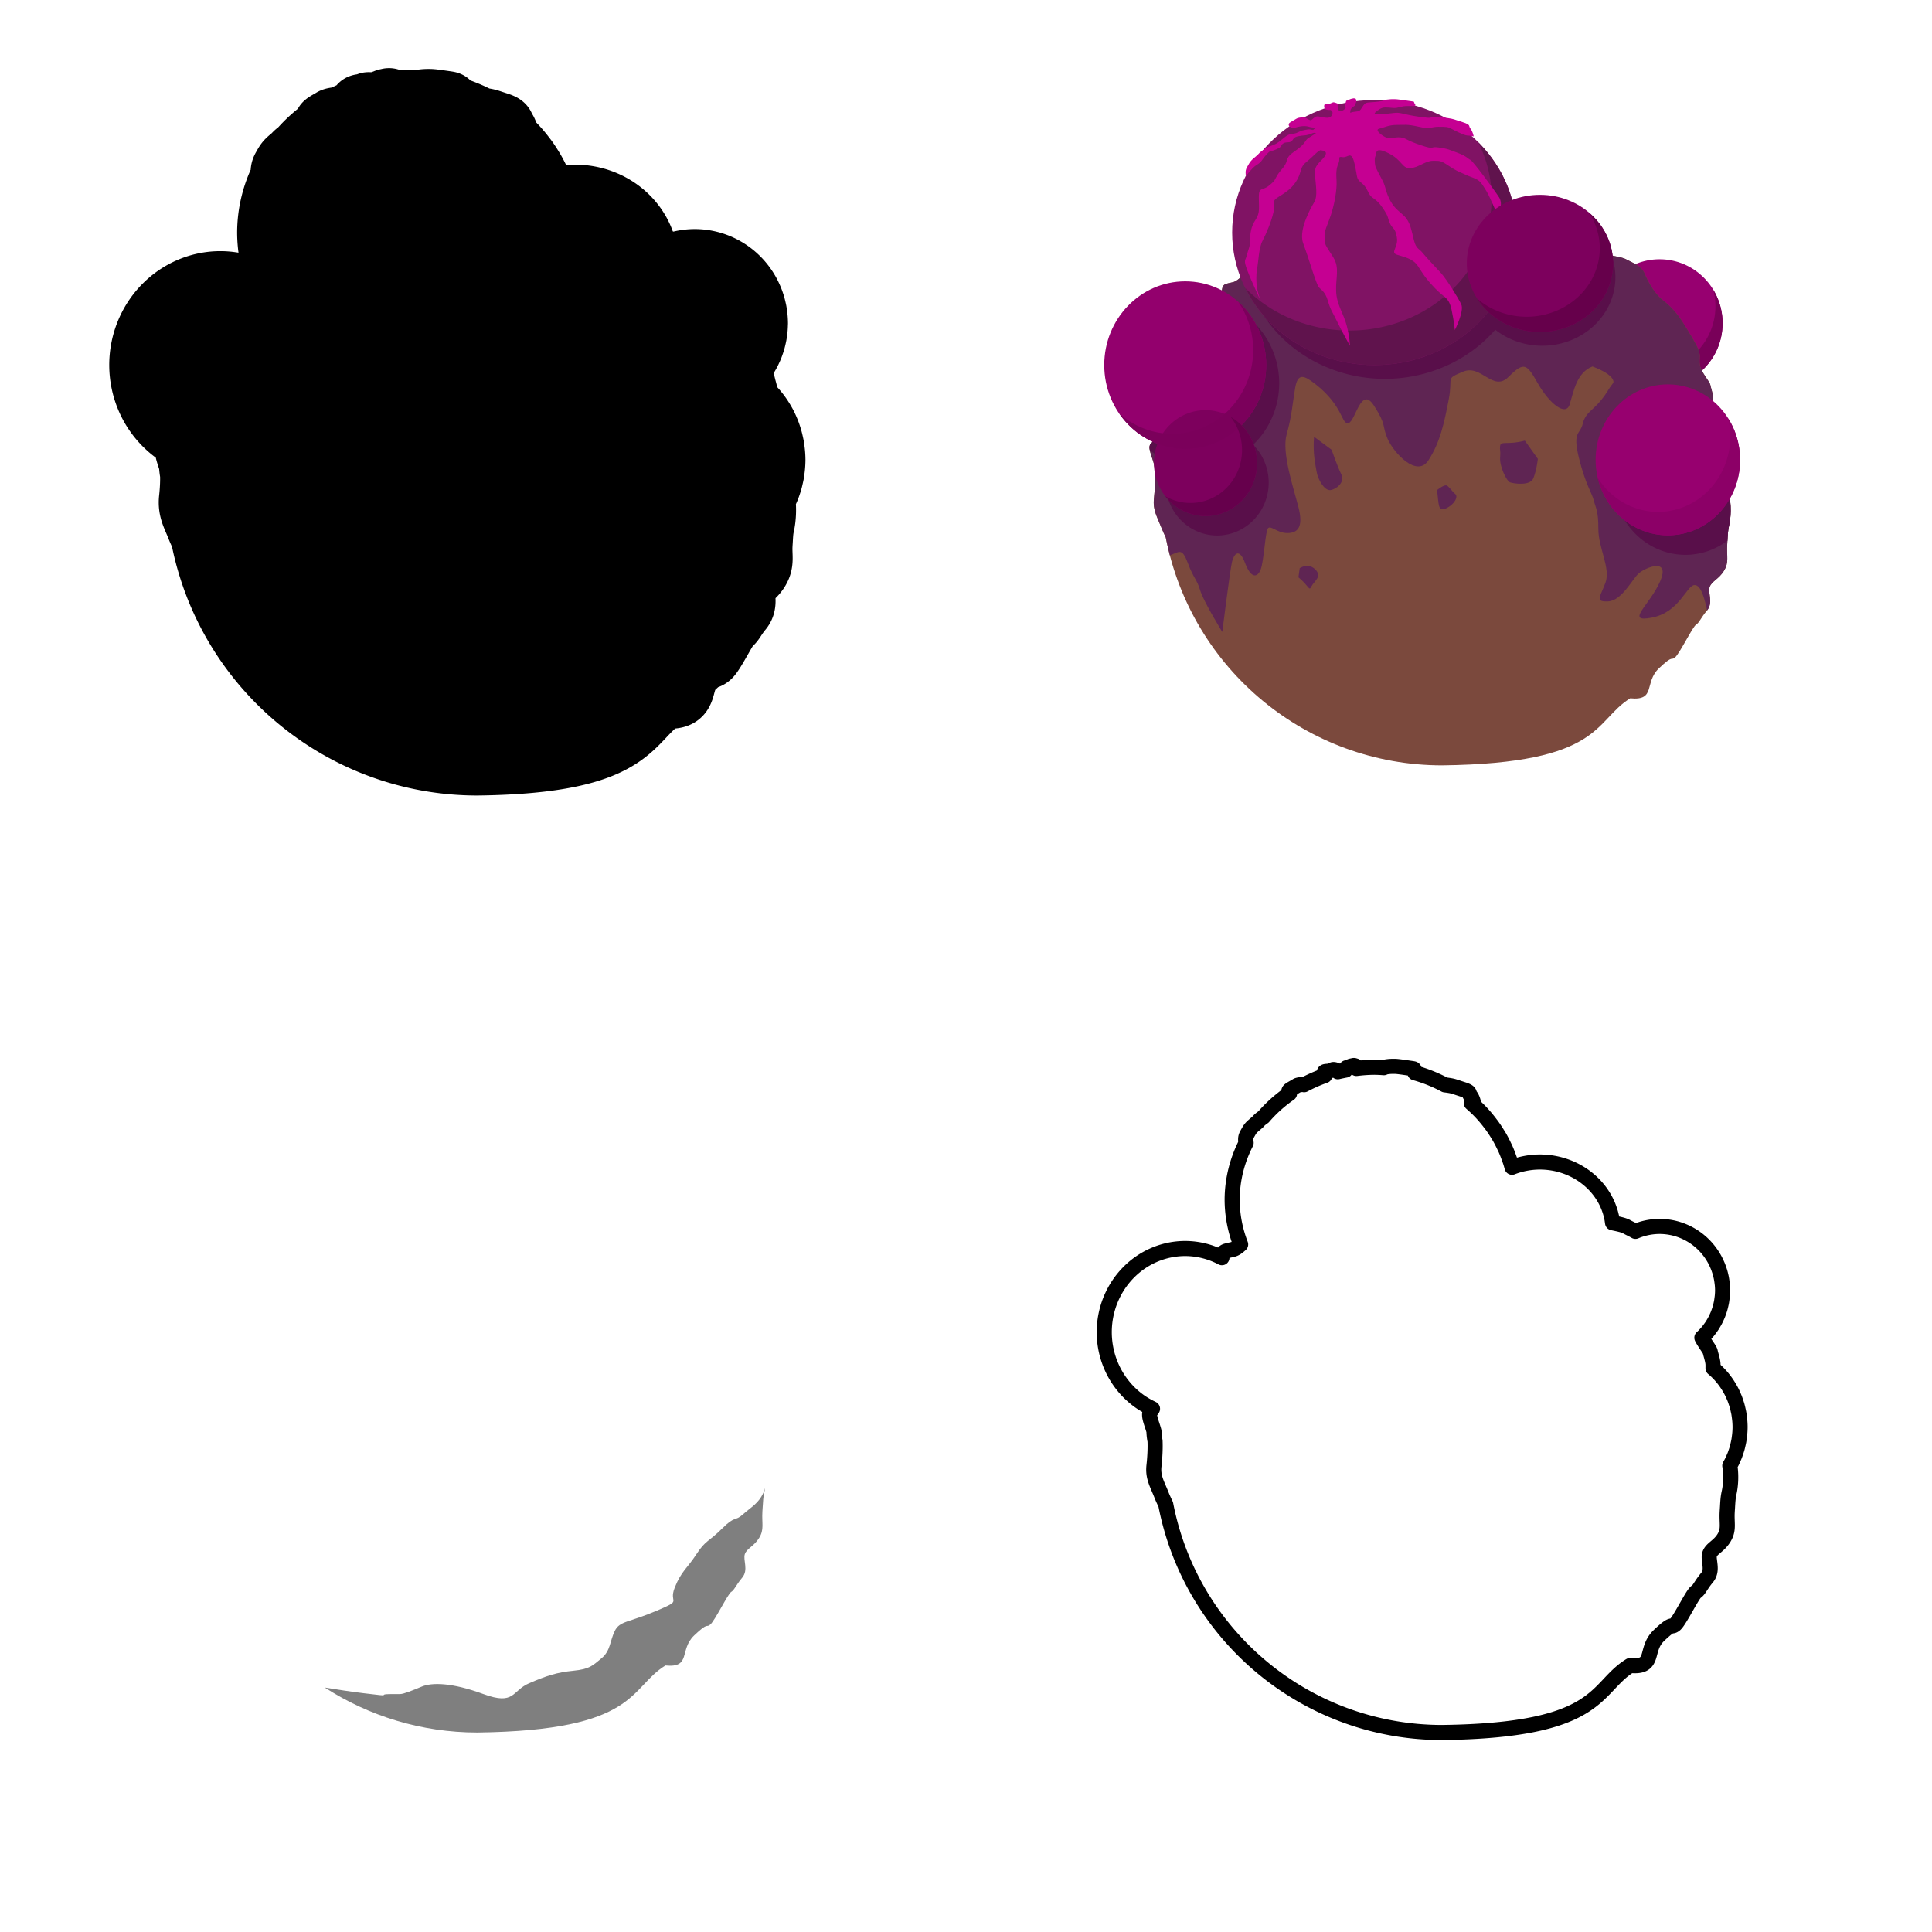 <?xml version="1.0" encoding="UTF-8" standalone="no"?>
<!-- Created with Inkscape (http://www.inkscape.org/) -->

<svg
   xmlns:dc="http://purl.org/dc/elements/1.1/"
   xmlns:cc="http://creativecommons.org/ns#"
   xmlns:rdf="http://www.w3.org/1999/02/22-rdf-syntax-ns#"
   xmlns:svg="http://www.w3.org/2000/svg"
   xmlns="http://www.w3.org/2000/svg"
   xmlns:sodipodi="http://sodipodi.sourceforge.net/DTD/sodipodi-0.dtd"
   xmlns:inkscape="http://www.inkscape.org/namespaces/inkscape"
   width="256"
   height="256"
   viewBox="0 0 256 256"
   id="svg4239"
   version="1.1"
   inkscape:version="0.91 r13725"
   sodipodi:docname="wartule.svg"
   inkscape:export-filename="C:\Prog\Projets\teeworlds\zomb_assets\wartule.png"
   inkscape:export-xdpi="90"
   inkscape:export-ydpi="90">
  <title
     id="title5026">wartule</title>
  <defs
     id="defs4241" />
  <sodipodi:namedview
     id="base"
     pagecolor="#ffffff"
     bordercolor="#666666"
     borderopacity="1.0"
     inkscape:pageopacity="0.0"
     inkscape:pageshadow="2"
     inkscape:zoom="6.4140624"
     inkscape:cx="160.38603"
     inkscape:cy="198.47115"
     inkscape:document-units="px"
     inkscape:current-layer="layer1"
     showgrid="false"
     units="px"
     inkscape:window-width="1920"
     inkscape:window-height="1018"
     inkscape:window-x="-8"
     inkscape:window-y="-8"
     inkscape:window-maximized="1" />
  <g
     inkscape:label="Calque 1"
     inkscape:groupmode="layer"
     id="layer1"
     transform="translate(0,-796.362)">
    <ellipse
       style="opacity:1;fill:#970070;fill-opacity:1;stroke:none;stroke-width:2;stroke-linecap:round;stroke-linejoin:round;stroke-miterlimit:4;stroke-dasharray:none;stroke-opacity:1"
       id="path4146"
       cx="219.901"
       cy="839.188"
       rx="8.352"
       ry="8.474" />
    <path
       inkscape:connector-curvature="0"
       style="opacity:1;fill:#790059;fill-opacity:1;stroke:none;stroke-width:2;stroke-linecap:round;stroke-linejoin:round;stroke-miterlimit:4;stroke-dasharray:none;stroke-opacity:1"
       d="m 227.022,834.773 a 8.352,8.474 0 0 1 0.283,2.174 8.352,8.474 0 0 1 -8.352,8.474 8.352,8.474 0 0 1 -7.119,-4.058 8.352,8.474 0 0 0 8.068,6.299 8.352,8.474 0 0 0 8.352,-8.473 8.352,8.474 0 0 0 -1.231,-4.416 z"
       id="ellipse4188" />
    <path
       style="opacity:1;fill:#7b493d;fill-opacity:1;stroke:none;stroke-width:2;stroke-linecap:round;stroke-linejoin:round;stroke-miterlimit:4;stroke-dasharray:none;stroke-opacity:1"
       d="m 191.066,823.155 c -9.041,0.017 -17.768,3.317 -24.56,9.285 -1.127,-0.383 -1.485,0.103 -2.218,0.755 -0.776,0.69 -0.949,0.517 -1.812,0.776 -0.862,0.259 -0.431,1.465 -0.776,2.844 -0.051,0.203 -0.304,0.797 -0.645,1.552 -2.642,3.584 -4.621,7.612 -5.844,11.894 -1.318,2.559 -2.449,4.689 -2.65,4.833 -0.604,0.431 0.086,1.724 0.345,2.759 0.259,1.035 0.172,3.017 0,4.569 -0.172,1.552 0.431,2.415 1.034,3.967 0.126,0.323 0.324,0.745 0.527,1.173 3.397,17.531 18.74,30.198 36.597,30.213 21.341,-0.262 20.116,-5.916 24.952,-8.884 3.449,0.345 1.81,-2.07 3.793,-3.967 1.983,-1.897 1.552,-0.948 2.155,-1.465 0.604,-0.517 2.327,-4.052 2.759,-4.31 0.431,-0.259 0.604,-0.862 1.466,-1.897 0.862,-1.035 0.087,-2.328 0.345,-3.104 0.259,-0.776 1.207,-1.034 1.897,-2.155 0.69,-1.121 0.345,-1.897 0.431,-3.449 0.086,-1.552 0.086,-1.81 0.258,-2.586 0.172,-0.776 0.431,-2.674 -0.173,-4.743 -0.214,-0.733 -0.437,-1.873 -0.657,-3.076 -0.163,-2.633 -0.606,-5.242 -1.32,-7.782 -0.006,-0.683 0.04,-1.235 -0.006,-1.556 -0.086,-0.604 -0.259,-1.034 -0.345,-1.465 -0.086,-0.431 -1.207,-1.639 -1.379,-2.587 -0.172,-0.948 0.259,-1.293 -0.431,-2.586 -0.69,-1.293 -1.294,-2.241 -1.897,-3.189 -0.604,-0.948 -1.465,-1.983 -2.586,-2.846 -1.121,-0.862 -1.984,-2.5 -2.415,-3.534 -0.431,-1.035 -1.724,-1.467 -2.328,-1.812 -0.563,-0.322 -0.914,-0.309 -3.035,-0.79 -6.285,-4.44 -13.79,-6.827 -21.485,-6.835 z"
       id="path4136"
       inkscape:connector-curvature="0"
       sodipodi:nodetypes="ccsssccsssscccccscsssssccscsssssscc" />
    <path
       inkscape:connector-curvature="0"
       style="fill:#5f2553;fill-opacity:1;fill-rule:evenodd;stroke:none;stroke-width:1px;stroke-linecap:butt;stroke-linejoin:miter;stroke-opacity:1"
       d="m 191.066,823.155 c -0.138,2.6e-4 -0.276,0.009 -0.414,0.011 -1.684,0.123 -3.655,0.305 -5.789,0.528 -6.771,1.155 -13.137,4.158 -18.357,8.746 -1.127,-0.383 -1.485,0.103 -2.218,0.755 -0.776,0.69 -0.949,0.517 -1.812,0.776 -0.862,0.259 -0.431,1.465 -0.776,2.844 -0.051,0.203 -0.304,0.797 -0.645,1.552 -2.642,3.584 -4.621,7.612 -5.844,11.894 -1.318,2.559 -2.449,4.689 -2.65,4.833 -0.604,0.431 0.086,1.724 0.345,2.759 0.259,1.035 0.172,3.017 0,4.569 -0.172,1.552 0.431,2.415 1.034,3.967 0.126,0.323 0.324,0.745 0.527,1.173 0.155,0.801 0.344,1.589 0.548,2.369 0.015,-0.003 0.031,-0.002 0.046,-0.008 1.207,-0.431 1.552,-1.035 2.328,1.034 0.776,2.069 1.208,2.156 1.639,3.622 0.431,1.466 2.931,5.519 2.931,5.519 0,0 1.034,-8.277 1.292,-9.311 0.259,-1.035 0.949,-1.898 1.724,0.171 0.776,2.069 1.639,1.984 2.07,0.863 0.431,-1.121 0.604,-4.914 0.949,-5.432 0.345,-0.517 1.206,0.603 2.586,0.603 1.379,0 2.156,-0.776 1.466,-3.449 -0.69,-2.673 -2.242,-7.242 -1.552,-9.656 0.69,-2.414 0.776,-4.137 1.121,-6.12 0.345,-1.983 1.12,-1.725 2.671,-0.518 3.745,2.913 3.449,5.432 4.397,5.173 0.948,-0.259 1.639,-5 3.363,-2.328 1.724,2.673 1.034,2.587 1.81,4.397 0.776,1.811 3.88,5.258 5.432,2.844 1.552,-2.414 2.068,-4.914 2.671,-8.017 0.604,-3.104 -0.532,-2.679 1.897,-3.707 2.434,-1.03 3.966,2.758 6.035,0.689 2.069,-2.069 2.414,-1.723 3.88,0.863 1.466,2.586 3.708,4.483 4.225,2.759 0.517,-1.724 0.949,-4.225 3.018,-5.001 3.17,1.203 2.759,2.155 2.759,2.155 -0.862,1.121 -0.603,1.035 -1.637,2.328 -1.035,1.293 -2.07,1.638 -2.415,3.104 -0.345,1.466 -1.38,0.948 -0.518,4.483 0.862,3.535 1.725,4.655 1.984,5.69 0.259,1.035 0.603,1.294 0.603,3.794 0,2.5 1.638,5.174 0.949,7.07 -0.69,1.897 -1.467,2.587 0.344,2.5 1.811,-0.086 3.19,-2.931 4.052,-3.707 0.862,-0.776 4.225,-2.156 2.846,1.034 -1.379,3.19 -4.742,5.518 -1.121,4.828 3.621,-0.69 4.57,-4.138 5.604,-4.31 0.952,-0.159 1.455,2.05 1.732,3.351 0.848,-1.033 0.08,-2.32 0.338,-3.093 0.259,-0.776 1.207,-1.034 1.897,-2.155 0.69,-1.121 0.345,-1.897 0.431,-3.449 0.086,-1.552 0.086,-1.81 0.258,-2.586 0.172,-0.776 0.431,-2.674 -0.173,-4.743 -0.214,-0.733 -0.437,-1.873 -0.657,-3.076 -0.163,-2.633 -0.606,-5.242 -1.32,-7.782 -0.006,-0.683 0.04,-1.235 -0.006,-1.556 -0.086,-0.604 -0.259,-1.034 -0.345,-1.465 -0.086,-0.431 -1.207,-1.639 -1.379,-2.587 -0.172,-0.948 0.259,-1.293 -0.431,-2.586 -0.69,-1.293 -1.294,-2.241 -1.897,-3.189 -0.604,-0.948 -1.465,-1.983 -2.586,-2.846 -1.121,-0.862 -1.984,-2.5 -2.415,-3.534 -0.431,-1.035 -1.724,-1.467 -2.328,-1.812 -0.562,-0.322 -0.914,-0.309 -3.035,-0.79 -6.285,-4.44 -13.79,-6.827 -21.485,-6.835 z m -16.95,31.076 c -0.172,2.242 0.173,3.621 0.345,4.656 0.172,1.035 1.036,2.501 1.812,2.415 0.776,-0.086 1.982,-1.035 1.465,-2.07 -0.517,-1.035 -1.294,-3.276 -1.294,-3.276 l -2.328,-1.724 z m 27.934,0.518 c -2.242,0.604 -3.189,-8.6e-4 -3.275,0.689 -0.086,0.69 0.086,0.345 0,1.552 -0.086,1.207 0.861,3.104 1.292,3.276 0.431,0.172 2.673,0.518 3.104,-0.516 0.431,-1.035 0.603,-2.587 0.603,-2.587 l -1.724,-2.413 z m -10.5,5.925 c -0.413,0.033 -1.139,0.628 -1.139,0.628 0.259,1.897 0.087,2.931 1.208,2.413 1.121,-0.517 1.638,-1.552 1.207,-1.897 -0.431,-0.345 -0.776,-0.947 -1.121,-1.12 -0.043,-0.022 -0.095,-0.029 -0.154,-0.024 z m -18.332,10.674 c -0.56,-0.004 -0.997,0.299 -0.997,0.299 l -0.173,1.207 c 1.466,1.207 1.38,1.896 1.724,1.207 0.345,-0.69 1.465,-1.292 0.516,-2.241 -0.356,-0.356 -0.735,-0.469 -1.071,-0.472 z"
       id="path4219" />
    <path
       inkscape:connector-curvature="0"
       style="opacity:1;fill:#590f4a;fill-opacity:1;stroke:none;stroke-width:2;stroke-linecap:round;stroke-linejoin:round;stroke-miterlimit:4;stroke-dasharray:none;stroke-opacity:1"
       d="m 191.066,823.155 c -9.041,0.017 -17.768,3.317 -24.56,9.285 -0.679,-0.231 -1.077,-0.142 -1.448,0.104 a 18.838,17.557 0 0 0 18.447,14.02 18.838,17.557 0 0 0 14.624,-6.511 9.693,9.084 0 0 0 6.226,2.122 9.693,9.084 0 0 0 9.695,-9.084 9.693,9.084 0 0 0 -0.512,-2.887 c -0.328,-0.069 -0.489,-0.101 -0.987,-0.214 -6.285,-4.44 -13.79,-6.827 -21.485,-6.835 z m -29.304,13.345 c -0.018,0.105 -0.034,0.208 -0.061,0.315 -0.051,0.203 -0.304,0.797 -0.645,1.552 -2.642,3.584 -4.621,7.612 -5.844,11.894 -1.318,2.559 -2.449,4.689 -2.65,4.833 -0.255,0.182 -0.274,0.523 -0.197,0.929 a 10.73,11.095 0 0 0 2.65,1.506 6.828,7.011 0 0 0 -0.561,2.778 6.828,7.011 0 0 0 6.828,7.011 6.828,7.011 0 0 0 6.828,-7.011 6.828,7.011 0 0 0 -2.065,-5.013 10.73,11.095 0 0 0 3.457,-8.144 10.73,11.095 0 0 0 -7.739,-10.649 z m 61.564,13.382 a 9.571,9.998 0 0 0 -9.572,9.999 9.571,9.998 0 0 0 9.572,9.999 9.571,9.998 0 0 0 5.571,-1.877 c 0.053,-0.964 0.082,-1.402 0.225,-2.045 0.172,-0.776 0.431,-2.674 -0.173,-4.743 -0.214,-0.733 -0.437,-1.873 -0.657,-3.076 -0.156,-2.521 -0.576,-5.017 -1.237,-7.454 a 9.571,9.998 0 0 0 -3.728,-0.802 z"
       id="ellipse4201" />
    <ellipse
       style="opacity:1;fill:#801364;fill-opacity:1;stroke:none;stroke-width:2;stroke-linecap:round;stroke-linejoin:round;stroke-miterlimit:4;stroke-dasharray:none;stroke-opacity:1"
       id="path4140"
       cx="182.104"
       cy="827.178"
       rx="18.838"
       ry="17.557" />
    <path
       inkscape:connector-curvature="0"
       style="opacity:1;fill:#60134d;fill-opacity:1;stroke:none;stroke-width:2;stroke-linecap:round;stroke-linejoin:round;stroke-miterlimit:4;stroke-dasharray:none;stroke-opacity:1"
       d="m 195.879,815.223 a 18.838,17.557 0 0 1 1.77,7.382 18.838,17.557 0 0 1 -18.838,17.558 18.838,17.557 0 0 1 -13.776,-5.604 18.838,17.557 0 0 0 17.069,10.177 18.838,17.557 0 0 0 18.836,-17.558 18.838,17.557 0 0 0 -5.062,-11.955 z"
       id="ellipse4172" />
    <path
       style="fill:#c50092;fill-opacity:1;fill-rule:evenodd;stroke:none;stroke-width:1px;stroke-linecap:butt;stroke-linejoin:miter;stroke-opacity:1"
       d="m 179.311,809.399 c -0.151,0.043 -0.28,0.044 -0.409,0.108 -0.129,0.065 -0.452,0.194 -0.452,0.194 0,0 -0.065,-0.108 -0.13,0.215 -0.065,0.323 -0.086,0.387 -0.064,0.495 0.021,0.108 0.151,0.087 0.021,0.281 -0.129,0.194 -0.367,0.323 -0.518,0.388 -0.151,0.065 -0.388,-0.001 -0.431,-0.238 -0.043,-0.237 -0.042,-0.28 -0.086,-0.431 -0.043,-0.151 0.128,-0.281 -0.044,-0.345 -0.172,-0.065 -0.431,-0.193 -0.603,-0.128 -0.172,0.065 -0.323,0.151 -0.474,0.194 -0.151,0.043 -0.626,3.4e-4 -0.648,0.151 -0.021,0.151 -0.042,0.344 0.087,0.495 0.129,0.151 0.495,0.151 0.689,0.151 0.194,0 0.324,0.28 0.324,0.367 0,0.086 -0.108,0.43 -0.194,0.473 -0.086,0.043 -0.151,0.259 -0.819,0.173 -0.668,-0.086 -0.971,-0.258 -1.272,-0.086 -0.302,0.172 -0.453,0.409 -0.582,0.431 -0.129,0.022 -0.301,-0.086 -0.495,-0.194 -0.194,-0.108 -0.432,-0.216 -0.648,-0.194 -0.216,0.022 -0.602,0.065 -0.753,0.173 -0.151,0.108 -0.907,0.495 -0.993,0.625 -0.086,0.129 -0.085,0.301 0.066,0.431 0.151,0.129 0.431,0.238 0.776,0.13 0.345,-0.108 0.819,-0.194 1.185,-0.194 0.366,0 0.819,0.151 0.819,0.151 0,0 0.587,0.076 0.806,0.083 -0.056,0.065 -0.259,0.058 -0.333,0.154 -0.216,0.28 -0.323,-0.022 -0.884,0.065 -0.56,0.086 -0.819,0.151 -1.293,0.388 -0.474,0.237 -0.84,0.151 -1.249,0.323 -0.41,0.172 -1.164,0.948 -1.682,1.207 -0.517,0.259 -0.949,0.323 -1.337,0.582 -0.388,0.259 -0.732,0.496 -0.904,0.712 -0.172,0.216 -0.626,0.538 -0.906,0.819 -0.28,0.28 -0.388,0.518 -0.625,0.927 -0.237,0.41 -0.215,0.625 -0.194,1.035 0.022,0.41 0.301,-0.237 0.56,-0.474 0.259,-0.237 0.367,-0.497 0.992,-0.885 0.625,-0.388 0.517,-0.561 1.185,-1.294 0.668,-0.733 0.41,-0.301 1.315,-0.71 0.905,-0.41 0.516,-0.474 0.883,-0.755 0.366,-0.28 0.755,-0.064 1.1,-0.301 0.345,-0.237 0.172,-0.539 0.97,-0.69 0.797,-0.151 0.776,-0.043 1.38,-0.215 0.483,-0.138 0.554,-0.308 0.931,-0.176 -0.284,0.183 -0.816,0.528 -1.055,0.672 -0.305,0.183 -0.365,0.609 -1.097,1.219 -0.732,0.61 -1.525,0.915 -1.708,1.708 -0.183,0.793 -0.792,1.219 -1.219,1.889 -0.427,0.671 -0.243,0.732 -1.158,1.463 -0.914,0.732 -1.341,0.122 -1.341,1.524 0,1.402 0.182,2.072 -0.428,2.986 -0.61,0.914 -0.732,1.829 -0.732,2.743 0,0.914 -0.243,1.16 -0.426,1.952 -0.183,0.793 -0.488,0.548 0.061,2.012 0.549,1.463 1.767,4.023 1.767,4.023 0,0 -0.487,-1.22 -0.548,-2.256 -0.061,-1.036 2.7e-4,-1.646 0.122,-2.256 0.122,-0.61 0.183,-2.499 0.671,-3.414 0.488,-0.914 1.219,-2.682 1.463,-3.84 0.244,-1.158 -0.366,-1.341 0.609,-1.951 0.975,-0.61 1.95,-1.22 2.56,-2.378 0.61,-1.158 0.304,-1.586 1.219,-2.317 0.914,-0.732 1.586,-1.584 1.891,-1.523 0.305,0.061 1.036,0.121 0.426,0.913 -0.61,0.793 -1.341,1.037 -1.219,2.378 0.122,1.341 0.366,2.804 -0.061,3.536 -0.427,0.732 -0.671,1.159 -1.098,2.195 -0.427,1.036 -0.731,2.316 -0.426,3.231 0.305,0.914 0.366,0.975 0.915,2.682 0.549,1.707 0.914,2.805 1.158,3.171 0.244,0.366 0.853,0.548 1.219,1.828 0.366,1.28 0.672,1.585 1.22,2.743 0.549,1.158 1.706,3.231 1.706,3.231 0,0 5.9e-4,-1.036 -0.426,-2.682 -0.427,-1.646 -1.341,-2.743 -1.402,-4.572 -0.061,-1.829 0.487,-3.049 -0.367,-4.451 -0.853,-1.402 -1.158,-1.584 -1.158,-2.438 0,-0.853 -0.122,-0.672 0.609,-2.562 0.732,-1.89 1.037,-4.084 0.976,-5.12 -0.061,-1.036 -0.062,-1.647 0.243,-2.317 0.305,-0.671 -0.182,-0.976 0.55,-0.854 0.732,0.122 1.157,-0.975 1.584,0.854 0.427,1.829 0.183,1.95 0.854,2.499 0.671,0.549 0.731,0.854 1.097,1.524 0.366,0.671 0.854,0.489 1.769,1.83 0.914,1.341 0.61,1.28 0.976,2.073 0.366,0.793 0.67,0.487 0.913,1.828 0.244,1.341 -0.914,2.012 0,2.317 0.914,0.305 2.134,0.486 2.804,1.523 0.671,1.036 0.976,1.585 2.256,2.927 1.28,1.341 1.829,1.158 2.195,2.865 0.366,1.707 0.426,2.682 0.426,2.682 0,0 1.281,-2.499 0.854,-3.414 -0.427,-0.914 -2.012,-3.414 -2.682,-4.145 -0.671,-0.732 -1.952,-2.073 -2.439,-2.682 -0.488,-0.61 -0.853,-0.488 -1.158,-1.708 -0.305,-1.219 -0.487,-2.377 -1.219,-3.108 -0.732,-0.732 -1.281,-0.975 -1.891,-2.073 -0.61,-1.097 -0.609,-1.828 -0.975,-2.56 -0.366,-0.732 -0.976,-1.768 -1.037,-2.134 -0.061,-0.366 -0.122,-1.038 0.061,-1.282 0.183,-0.244 -0.243,-1.279 1.647,-0.365 1.89,0.914 1.829,2.073 2.927,2.012 1.097,-0.061 2.011,-0.975 2.986,-0.975 0.975,0 1.036,-0.061 2.134,0.671 1.097,0.732 1.159,0.67 2.195,1.158 1.036,0.488 1.707,0.488 2.256,1.341 0.549,0.853 0.67,1.036 1.036,1.828 0.366,0.793 0.976,2.195 0.976,2.195 0,0 0.854,-1.34 0.183,-2.377 -0.671,-1.036 -3.476,-4.816 -3.78,-4.938 -0.305,-0.122 -0.487,-0.488 -1.645,-0.915 -1.158,-0.427 -1.281,-0.549 -2.561,-0.732 -1.28,-0.183 -0.365,0.367 -2.377,-0.304 -2.012,-0.671 -1.951,-0.976 -2.743,-1.037 -0.793,-0.061 -1.343,0.305 -2.013,-0.061 -0.671,-0.366 -1.34,-0.975 -0.73,-1.097 0.61,-0.122 1.218,-0.489 2.254,-0.489 1.036,0 1.403,-0.121 2.988,0.244 1.585,0.366 1.585,0 2.56,0 0.975,0 1.281,5.3e-4 1.708,0.244 0.427,0.244 1.768,0.913 2.134,0.913 0.366,0 0.854,0.122 0.854,0.122 0,0 -0.123,-0.67 -0.428,-1.036 -0.305,-0.366 0.123,-0.488 -1.036,-0.854 -1.158,-0.366 -1.158,-0.426 -2.012,-0.548 -0.853,-0.122 -0.854,-0.122 -1.708,-0.122 -0.853,0 -1.1e-4,0.244 -2.134,-0.061 -2.134,-0.305 -2.316,-0.609 -3.292,-0.487 -0.975,0.122 -1.524,0.182 -1.889,0.182 -0.366,0 -0.794,-0.06 -0.55,-0.243 0.244,-0.183 0.67,-0.671 1.341,-0.671 0.671,0 1.097,0.122 1.463,0.061 0.366,-0.061 0.793,-0.244 1.402,-0.244 l 0.854,0 c 0,0 0.427,-6.7e-4 0.183,-0.305 -0.244,-0.305 0.183,-0.243 -0.671,-0.365 -0.853,-0.122 -1.646,-0.244 -2.012,-0.244 -0.366,0 -0.61,1.7e-4 -1.037,0.061 -0.427,0.061 -0.183,0.184 -1.463,0.305 -1.28,0.122 -1.279,-4.6e-4 -1.645,0.487 -0.366,0.488 -0.305,0.732 -0.976,0.793 -0.671,0.061 -0.732,0.183 -0.732,0.183 0,0 -0.061,-0.245 0.061,-0.489 0.122,-0.244 0.548,-0.487 0.548,-0.487 l 0.183,-0.548 c 0,0 -0.027,-0.362 -0.113,-0.362 -0.086,0 -0.152,-0.086 -0.302,-0.043 z"
       id="path4234"
       inkscape:connector-curvature="0"
       sodipodi:nodetypes="csccsccsccccssssccscccccccsccscccsssssssscssssccsssssssssscssssssscssssssssscsssssssssssssssssscsssssssscscscssscsssssccsssscscsssscsscscscssssssccsccsc" />
    <ellipse
       style="opacity:1;fill:#7d005d;fill-opacity:1;stroke:none;stroke-width:2;stroke-linecap:round;stroke-linejoin:round;stroke-miterlimit:4;stroke-dasharray:none;stroke-opacity:1"
       id="path4142"
       cx="204.051"
       cy="831.263"
       rx="9.693"
       ry="9.084" />
    <ellipse
       style="opacity:1;fill:#97006f;fill-opacity:1;stroke:none;stroke-width:2;stroke-linecap:round;stroke-linejoin:round;stroke-miterlimit:4;stroke-dasharray:none;stroke-opacity:1"
       id="path4144"
       cx="220.999"
       cy="857.294"
       rx="9.571"
       ry="9.998" />
    <ellipse
       style="opacity:1;fill:#93006d;fill-opacity:1;stroke:none;stroke-width:2;stroke-linecap:round;stroke-linejoin:round;stroke-miterlimit:4;stroke-dasharray:none;stroke-opacity:1"
       id="path4138"
       cx="157.048"
       cy="844.736"
       rx="10.73"
       ry="11.095" />
    <ellipse
       style="opacity:1;fill:#7d005d;fill-opacity:1;stroke:none;stroke-width:2;stroke-linecap:round;stroke-linejoin:round;stroke-miterlimit:4;stroke-dasharray:none;stroke-opacity:1"
       id="path4148"
       cx="159.731"
       cy="857.721"
       rx="6.828"
       ry="7.011" />
    <path
       inkscape:connector-curvature="0"
       style="opacity:1;fill:#66004b;fill-opacity:1;stroke:none;stroke-width:2;stroke-linecap:round;stroke-linejoin:round;stroke-miterlimit:4;stroke-dasharray:none;stroke-opacity:1"
       d="m 210.569,824.554 a 9.693,9.084 0 0 1 1.408,4.697 9.693,9.084 0 0 1 -9.695,9.084 9.693,9.084 0 0 1 -6.516,-2.375 9.693,9.084 0 0 0 8.285,4.387 9.693,9.084 0 0 0 9.693,-9.084 9.693,9.084 0 0 0 -3.176,-6.708 z"
       id="ellipse4178" />
    <path
       inkscape:connector-curvature="0"
       style="opacity:1;fill:#8c0067;fill-opacity:1;stroke:none;stroke-width:2;stroke-linecap:round;stroke-linejoin:round;stroke-miterlimit:4;stroke-dasharray:none;stroke-opacity:1"
       d="m 228.989,851.801 a 9.571,9.998 0 0 1 0.287,2.39 9.571,9.998 0 0 1 -9.571,9.997 9.571,9.998 0 0 1 -7.99,-4.501 9.571,9.998 0 0 0 9.284,7.605 9.571,9.998 0 0 0 9.571,-9.997 9.571,9.998 0 0 0 -1.581,-5.494 z"
       id="ellipse4183" />
    <path
       inkscape:connector-curvature="0"
       style="opacity:1;fill:#7b005b;fill-opacity:1;stroke:none;stroke-width:2;stroke-linecap:round;stroke-linejoin:round;stroke-miterlimit:4;stroke-dasharray:none;stroke-opacity:1"
       d="m 164.083,836.368 a 10.73,11.095 0 0 1 1.97,6.385 10.73,11.095 0 0 1 -10.729,11.095 10.73,11.095 0 0 1 -7.032,-2.723 10.73,11.095 0 0 0 8.757,4.708 10.73,11.095 0 0 0 10.729,-11.095 10.73,11.095 0 0 0 -3.695,-8.369 z"
       id="ellipse4193" />
    <path
       inkscape:connector-curvature="0"
       style="opacity:1;fill:#66004c;fill-opacity:1;stroke:none;stroke-width:2;stroke-linecap:round;stroke-linejoin:round;stroke-miterlimit:4;stroke-dasharray:none;stroke-opacity:1"
       d="m 163.073,851.611 a 6.828,7.011 0 0 1 1.503,4.385 6.828,7.011 0 0 1 -6.829,7.011 6.828,7.011 0 0 1 -3.342,-0.901 6.828,7.011 0 0 0 5.326,2.626 6.828,7.011 0 0 0 6.828,-7.011 6.828,7.011 0 0 0 -3.486,-6.11 z"
       id="ellipse4198" />
    <path
       style="opacity:1;fill:#000000;fill-opacity:1;stroke:#000000;stroke-width:8;stroke-linecap:round;stroke-linejoin:round;stroke-miterlimit:4;stroke-dasharray:none;stroke-opacity:1"
       d="M 51.467 13.037 C 51.316 13.08 51.188 13.082 51.059 13.146 C 50.929 13.211 50.605 13.34 50.605 13.34 C 50.605 13.34 50.541 13.231 50.477 13.555 C 50.468 13.596 50.468 13.605 50.461 13.639 A 18.838 17.557 0 0 0 49.424 13.855 C 49.442 13.792 49.446 13.739 49.355 13.705 C 49.183 13.64 48.924 13.512 48.752 13.576 C 48.58 13.641 48.428 13.726 48.277 13.77 C 48.126 13.813 47.652 13.771 47.631 13.922 C 47.611 14.058 47.605 14.226 47.697 14.369 A 18.838 17.557 0 0 0 44.961 15.572 C 44.88 15.552 44.799 15.529 44.721 15.537 C 44.505 15.559 44.118 15.603 43.967 15.711 C 43.816 15.819 43.061 16.205 42.975 16.334 C 42.892 16.457 42.895 16.619 43.025 16.746 A 18.838 17.557 0 0 0 39.574 19.846 C 39.31 20.029 39.073 20.205 38.945 20.365 C 38.773 20.581 38.319 20.903 38.039 21.184 C 37.759 21.464 37.651 21.702 37.414 22.111 C 37.177 22.521 37.199 22.737 37.221 23.146 C 37.226 23.241 37.246 23.276 37.275 23.275 A 18.838 17.557 0 0 0 35.422 30.816 A 18.838 17.557 0 0 0 36.547 36.74 C 36.511 36.773 36.483 36.799 36.445 36.832 C 35.669 37.522 35.495 37.351 34.633 37.609 C 34.237 37.728 34.117 38.053 34.066 38.496 A 10.73 11.095 0 0 0 29.205 37.277 A 10.73 11.095 0 0 0 18.475 48.373 A 10.73 11.095 0 0 0 21.809 56.393 A 10.73 11.095 0 0 0 21.912 56.492 A 10.73 11.095 0 0 0 22.611 57.111 A 10.73 11.095 0 0 0 22.74 57.213 A 10.73 11.095 0 0 0 23.479 57.742 A 10.73 11.095 0 0 0 23.643 57.846 A 10.73 11.095 0 0 0 24.393 58.277 A 10.73 11.095 0 0 0 24.611 58.387 A 10.73 11.095 0 0 0 24.869 58.516 C 24.82 58.586 24.743 58.715 24.719 58.732 C 24.649 58.782 24.6 58.845 24.562 58.916 C 24.547 58.945 24.54 58.981 24.529 59.014 C 24.515 59.058 24.5 59.102 24.494 59.152 C 24.487 59.204 24.486 59.261 24.486 59.318 C 24.487 59.35 24.487 59.383 24.49 59.416 C 24.496 59.49 24.505 59.566 24.52 59.646 C 24.52 59.651 24.521 59.655 24.521 59.66 C 24.521 59.66 24.523 59.66 24.523 59.66 C 24.628 60.213 24.913 60.89 25.062 61.486 A 6.828 7.011 0 0 0 25.205 62.768 C 25.247 63.784 25.181 65.01 25.064 66.059 C 24.892 67.61 25.494 68.474 26.098 70.025 C 26.223 70.349 26.422 70.772 26.625 71.199 C 30.022 88.731 45.365 101.395 63.223 101.41 C 84.564 101.148 83.337 95.495 88.174 92.527 C 91.622 92.872 89.984 90.457 91.967 88.561 C 93.95 86.664 93.52 87.613 94.123 87.096 C 94.727 86.578 96.45 83.044 96.881 82.785 C 97.312 82.527 97.486 81.923 98.348 80.889 C 98.994 80.113 98.719 79.189 98.65 78.449 C 98.628 78.204 98.627 77.978 98.691 77.785 C 98.95 77.009 99.9 76.75 100.59 75.629 C 101.28 74.508 100.933 73.732 101.02 72.18 C 101.034 71.916 101.042 71.839 101.053 71.641 C 101.106 70.676 101.134 70.237 101.277 69.594 C 101.364 69.206 101.472 68.539 101.482 67.709 C 101.482 67.709 101.482 67.707 101.482 67.707 C 101.488 67.292 101.47 66.838 101.412 66.357 C 101.4 66.258 101.379 66.154 101.363 66.053 A 9.571 9.998 0 0 0 101.379 66.023 A 9.571 9.998 0 0 0 101.613 65.6 A 9.571 9.998 0 0 0 101.826 65.137 A 9.571 9.998 0 0 0 102.018 64.689 A 9.571 9.998 0 0 0 102.18 64.227 A 9.571 9.998 0 0 0 102.336 63.736 A 9.571 9.998 0 0 0 102.451 63.26 A 9.571 9.998 0 0 0 102.555 62.787 A 9.571 9.998 0 0 0 102.635 62.229 A 9.571 9.998 0 0 0 102.684 61.805 A 9.571 9.998 0 0 0 102.727 60.934 A 9.571 9.998 0 0 0 102.727 60.932 A 9.571 9.998 0 0 0 102.686 60.086 A 9.571 9.998 0 0 0 102.629 59.6 A 9.571 9.998 0 0 0 102.551 59.07 A 9.571 9.998 0 0 0 102.463 58.662 A 9.571 9.998 0 0 0 102.324 58.094 A 9.571 9.998 0 0 0 102.213 57.74 A 9.571 9.998 0 0 0 101.99 57.109 A 9.571 9.998 0 0 0 101.895 56.887 A 9.571 9.998 0 0 0 101.582 56.207 A 9.571 9.998 0 0 0 101.438 55.945 A 9.571 9.998 0 0 0 99.141 53.143 C 99.147 52.854 99.148 52.609 99.123 52.438 C 99.037 51.834 98.864 51.404 98.777 50.973 C 98.712 50.645 98.05 49.868 97.66 49.098 A 8.352 8.474 0 0 0 97.674 49.086 A 8.352 8.474 0 0 0 97.967 48.807 A 8.352 8.474 0 0 0 98.23 48.52 A 8.352 8.474 0 0 0 98.521 48.184 A 8.352 8.474 0 0 0 98.764 47.859 A 8.352 8.474 0 0 0 99.018 47.502 A 8.352 8.474 0 0 0 99.23 47.146 A 8.352 8.474 0 0 0 99.441 46.775 A 8.352 8.474 0 0 0 99.621 46.396 A 8.352 8.474 0 0 0 99.791 46.012 A 8.352 8.474 0 0 0 99.932 45.619 A 8.352 8.474 0 0 0 100.068 45.205 A 8.352 8.474 0 0 0 100.17 44.801 A 8.352 8.474 0 0 0 100.26 44.387 A 8.352 8.474 0 0 0 100.322 43.967 A 8.352 8.474 0 0 0 100.373 43.551 A 8.352 8.474 0 0 0 100.404 42.934 A 8.352 8.474 0 0 0 100.41 42.826 A 8.352 8.474 0 0 0 100.369 42.07 A 8.352 8.474 0 0 0 100.332 41.762 A 8.352 8.474 0 0 0 100.254 41.232 A 8.352 8.474 0 0 0 100.191 40.947 A 8.352 8.474 0 0 0 100.051 40.393 A 8.352 8.474 0 0 0 99.979 40.17 A 8.352 8.474 0 0 0 99.76 39.57 A 8.352 8.474 0 0 0 99.699 39.432 A 8.352 8.474 0 0 0 99.398 38.801 A 8.352 8.474 0 0 0 99.178 38.412 A 8.352 8.474 0 0 0 92.057 34.352 A 8.352 8.474 0 0 0 88.861 35.006 C 88.443 34.761 88.019 34.576 87.742 34.418 C 87.33 34.182 86.795 34.073 85.83 33.871 A 9.693 9.084 0 0 0 85.811 33.756 A 9.693 9.084 0 0 0 85.717 33.176 A 9.693 9.084 0 0 0 85.652 32.91 A 9.693 9.084 0 0 0 85.482 32.289 A 9.693 9.084 0 0 0 85.404 32.064 A 9.693 9.084 0 0 0 85.145 31.406 A 9.693 9.084 0 0 0 85.082 31.273 A 9.693 9.084 0 0 0 84.721 30.576 A 9.693 9.084 0 0 0 84.668 30.49 A 9.693 9.084 0 0 0 82.949 28.389 A 9.693 9.084 0 0 0 82.725 28.191 A 9.693 9.084 0 0 0 76.207 25.816 A 9.693 9.084 0 0 0 72.506 26.512 A 18.838 17.557 0 0 0 72.293 25.785 A 18.838 17.557 0 0 0 72.111 25.279 A 18.838 17.557 0 0 0 71.652 24.107 A 18.838 17.557 0 0 0 71.459 23.705 A 18.838 17.557 0 0 0 70.83 22.498 A 18.838 17.557 0 0 0 70.641 22.188 A 18.838 17.557 0 0 0 69.85 20.988 A 18.838 17.557 0 0 0 69.648 20.727 A 18.838 17.557 0 0 0 68.711 19.578 A 18.838 17.557 0 0 0 68.035 18.861 A 18.838 17.557 0 0 0 67.115 18.012 C 67.294 18.043 67.43 18.074 67.43 18.074 C 67.43 18.074 67.307 17.405 67.002 17.039 C 66.697 16.673 67.123 16.551 65.965 16.186 C 64.807 15.82 64.807 15.759 63.953 15.637 C 63.785 15.613 63.732 15.609 63.617 15.594 A 18.838 17.557 0 0 0 59.637 13.998 C 59.701 13.957 59.737 13.886 59.625 13.746 C 59.381 13.441 59.809 13.503 58.955 13.381 C 58.102 13.259 57.309 13.137 56.943 13.137 C 56.578 13.137 56.333 13.136 55.906 13.197 C 55.709 13.225 55.649 13.268 55.521 13.316 A 18.838 17.557 0 0 0 54.26 13.26 A 18.838 17.557 0 0 0 51.881 13.422 C 51.878 13.387 51.851 13.08 51.77 13.08 C 51.683 13.08 51.618 12.994 51.467 13.037 z "
       transform="translate(0,796.362)"
       id="ellipse4838" />
    <path
       style="opacity:1;fill:none;fill-opacity:1;stroke:#000000;stroke-width:2;stroke-linecap:round;stroke-linejoin:round;stroke-miterlimit:4;stroke-dasharray:none;stroke-opacity:1"
       d="M 179.311 141.193 C 179.16 141.236 179.032 141.236 178.902 141.301 C 178.773 141.365 178.449 141.496 178.449 141.496 C 178.449 141.496 178.385 141.388 178.32 141.711 C 178.312 141.752 178.312 141.761 178.305 141.795 A 18.838 17.557 0 0 0 177.268 142.012 C 177.286 141.948 177.29 141.896 177.199 141.861 C 177.027 141.797 176.768 141.668 176.596 141.732 C 176.423 141.797 176.274 141.883 176.123 141.926 C 175.972 141.969 175.496 141.927 175.475 142.078 C 175.455 142.215 175.45 142.382 175.543 142.525 A 18.838 17.557 0 0 0 172.803 143.729 C 172.723 143.709 172.642 143.686 172.564 143.693 C 172.349 143.715 171.963 143.757 171.812 143.865 C 171.662 143.973 170.905 144.361 170.818 144.49 C 170.736 144.614 170.738 144.775 170.869 144.902 A 18.838 17.557 0 0 0 167.422 148 C 167.156 148.185 166.918 148.361 166.789 148.521 C 166.617 148.737 166.165 149.06 165.885 149.34 C 165.605 149.62 165.497 149.858 165.26 150.268 C 165.023 150.677 165.043 150.893 165.064 151.303 C 165.069 151.397 165.09 151.43 165.119 151.43 A 18.838 17.557 0 0 0 163.268 158.973 A 18.838 17.557 0 0 0 164.391 164.896 C 164.355 164.929 164.327 164.955 164.289 164.988 C 163.513 165.678 163.341 165.507 162.479 165.766 C 162.155 165.863 162.012 166.091 161.943 166.414 C 161.928 166.487 161.921 166.571 161.912 166.652 A 10.73 11.095 0 0 0 157.049 165.434 A 10.73 11.095 0 0 0 146.318 176.529 A 10.73 11.095 0 0 0 148.945 183.779 A 10.73 11.095 0 0 0 148.965 183.805 A 10.73 11.095 0 0 0 149.67 184.566 A 10.73 11.095 0 0 0 149.734 184.627 A 10.73 11.095 0 0 0 150.477 185.283 A 10.73 11.095 0 0 0 150.559 185.348 A 10.73 11.095 0 0 0 151.316 185.895 A 10.73 11.095 0 0 0 151.5 186.01 A 10.73 11.095 0 0 0 152.23 186.428 A 10.73 11.095 0 0 0 152.467 186.547 A 10.73 11.095 0 0 0 152.713 186.67 C 152.664 186.741 152.587 186.87 152.562 186.887 C 152.493 186.936 152.444 187.001 152.406 187.072 C 152.391 187.102 152.384 187.137 152.373 187.17 C 152.359 187.214 152.344 187.259 152.338 187.309 C 152.331 187.361 152.329 187.417 152.33 187.475 C 152.331 187.507 152.331 187.539 152.334 187.572 C 152.34 187.646 152.348 187.723 152.363 187.803 C 152.364 187.807 152.364 187.812 152.365 187.816 C 152.365 187.816 152.367 187.816 152.367 187.816 C 152.472 188.369 152.757 189.046 152.906 189.643 A 6.828 7.011 0 0 0 153.049 190.924 C 153.091 191.94 153.025 193.167 152.908 194.215 C 152.736 195.767 153.338 196.63 153.941 198.182 C 154.067 198.505 154.266 198.926 154.469 199.354 C 157.866 216.885 173.209 229.552 191.066 229.566 C 212.408 229.304 211.181 223.651 216.018 220.684 C 219.466 221.028 217.828 218.613 219.811 216.717 C 221.793 214.82 221.363 215.769 221.967 215.252 C 222.57 214.735 224.294 211.2 224.725 210.941 C 225.156 210.683 225.329 210.08 226.191 209.045 C 226.625 208.525 226.643 207.941 226.588 207.389 C 226.566 207.167 226.536 206.959 226.512 206.754 C 226.506 206.707 226.498 206.651 226.494 206.605 C 226.483 206.483 226.477 206.363 226.482 206.252 C 226.488 206.141 226.505 206.038 226.537 205.941 C 226.537 205.941 226.537 205.939 226.537 205.939 C 226.666 205.552 226.969 205.294 227.324 204.992 C 227.68 204.691 228.089 204.345 228.434 203.785 C 229.123 202.664 228.777 201.888 228.863 200.336 C 228.878 200.072 228.886 199.995 228.896 199.797 A 9.571 9.998 0 0 0 228.898 199.795 C 228.925 199.315 228.945 198.965 228.977 198.656 C 229.008 198.345 229.051 198.073 229.123 197.75 C 229.252 197.168 229.43 195.955 229.256 194.512 C 229.244 194.413 229.222 194.31 229.207 194.209 A 9.571 9.998 0 0 0 229.229 194.168 A 9.571 9.998 0 0 0 229.455 193.758 A 9.571 9.998 0 0 0 229.678 193.275 A 9.571 9.998 0 0 0 229.859 192.854 A 9.571 9.998 0 0 0 230.027 192.375 A 9.571 9.998 0 0 0 230.18 191.893 A 9.571 9.998 0 0 0 230.295 191.416 A 9.571 9.998 0 0 0 230.398 190.943 A 9.571 9.998 0 0 0 230.479 190.385 A 9.571 9.998 0 0 0 230.527 189.961 A 9.571 9.998 0 0 0 230.57 189.088 A 9.571 9.998 0 0 0 230.527 188.215 A 9.571 9.998 0 0 0 230.48 187.811 A 9.571 9.998 0 0 0 230.393 187.207 A 9.571 9.998 0 0 0 230.312 186.836 A 9.571 9.998 0 0 0 230.17 186.252 A 9.571 9.998 0 0 0 230.055 185.891 A 9.571 9.998 0 0 0 229.838 185.273 A 9.571 9.998 0 0 0 229.73 185.021 A 9.571 9.998 0 0 0 229.426 184.365 A 9.571 9.998 0 0 0 229.262 184.066 A 9.571 9.998 0 0 0 226.984 181.299 C 226.985 181.28 226.984 181.254 226.984 181.236 C 226.984 181.236 226.984 181.234 226.984 181.234 C 226.989 180.972 226.99 180.754 226.967 180.594 C 226.967 180.594 226.967 180.592 226.967 180.592 C 226.924 180.291 226.86 180.033 226.795 179.797 C 226.795 179.797 226.795 179.795 226.795 179.795 C 226.73 179.559 226.664 179.344 226.621 179.129 C 226.621 179.129 226.621 179.127 226.621 179.127 C 226.578 178.912 226.277 178.503 225.965 178.029 C 225.965 178.029 225.965 178.027 225.965 178.027 C 225.809 177.791 225.65 177.538 225.52 177.285 C 225.52 177.285 225.52 177.283 225.52 177.283 C 225.514 177.273 225.511 177.262 225.506 177.252 A 8.352 8.474 0 0 0 225.811 176.963 A 8.352 8.474 0 0 0 226.064 176.686 A 8.352 8.474 0 0 0 226.373 176.33 A 8.352 8.474 0 0 0 226.607 176.016 A 8.352 8.474 0 0 0 226.855 175.666 A 8.352 8.474 0 0 0 227.074 175.303 A 8.352 8.474 0 0 0 227.289 174.92 A 8.352 8.474 0 0 0 227.457 174.57 A 8.352 8.474 0 0 0 227.635 174.166 A 8.352 8.474 0 0 0 227.775 173.775 A 8.352 8.474 0 0 0 227.912 173.361 A 8.352 8.474 0 0 0 228.014 172.957 A 8.352 8.474 0 0 0 228.104 172.543 A 8.352 8.474 0 0 0 228.166 172.123 A 8.352 8.474 0 0 0 228.217 171.707 A 8.352 8.474 0 0 0 228.254 170.982 A 8.352 8.474 0 0 0 228.217 170.25 A 8.352 8.474 0 0 0 228.176 169.906 A 8.352 8.474 0 0 0 228.094 169.369 A 8.352 8.474 0 0 0 228.043 169.133 A 8.352 8.474 0 0 0 227.895 168.549 A 8.352 8.474 0 0 0 227.818 168.314 A 8.352 8.474 0 0 0 227.611 167.744 A 8.352 8.474 0 0 0 227.533 167.566 A 8.352 8.474 0 0 0 227.234 166.941 A 8.352 8.474 0 0 0 227.025 166.574 A 8.352 8.474 0 0 0 227.021 166.566 A 8.352 8.474 0 0 0 219.902 162.508 A 8.352 8.474 0 0 0 216.705 163.162 C 216.287 162.917 215.863 162.733 215.586 162.574 C 215.174 162.338 214.638 162.228 213.672 162.025 A 9.693 9.084 0 0 0 213.658 161.938 A 9.693 9.084 0 0 0 213.561 161.332 A 9.693 9.084 0 0 0 213.496 161.066 A 9.693 9.084 0 0 0 213.326 160.445 A 9.693 9.084 0 0 0 213.248 160.221 A 9.693 9.084 0 0 0 212.988 159.561 A 9.693 9.084 0 0 0 212.928 159.434 A 9.693 9.084 0 0 0 212.57 158.742 A 9.693 9.084 0 0 0 212.494 158.617 A 9.693 9.084 0 0 0 212.059 157.955 A 9.693 9.084 0 0 0 212.004 157.881 A 9.693 9.084 0 0 0 210.793 156.545 A 9.693 9.084 0 0 0 210.568 156.348 A 9.693 9.084 0 0 0 204.051 153.973 A 9.693 9.084 0 0 0 200.35 154.668 A 18.838 17.557 0 0 0 200.137 153.939 A 18.838 17.557 0 0 0 199.959 153.443 A 18.838 17.557 0 0 0 199.492 152.256 A 18.838 17.557 0 0 0 199.307 151.871 A 18.838 17.557 0 0 0 198.682 150.664 A 18.838 17.557 0 0 0 198.469 150.32 A 18.838 17.557 0 0 0 197.693 149.145 A 18.838 17.557 0 0 0 197.492 148.883 A 18.838 17.557 0 0 0 196.555 147.734 A 18.838 17.557 0 0 0 195.879 147.018 A 18.838 17.557 0 0 0 194.959 146.168 C 195.138 146.2 195.273 146.23 195.273 146.23 C 195.273 146.23 195.151 145.561 194.846 145.195 C 194.541 144.83 194.969 144.708 193.811 144.342 C 192.652 143.976 192.652 143.915 191.799 143.793 C 191.63 143.769 191.576 143.766 191.461 143.75 A 18.838 17.557 0 0 0 187.48 142.154 C 187.546 142.113 187.581 142.043 187.469 141.902 C 187.225 141.598 187.652 141.659 186.799 141.537 C 185.945 141.415 185.153 141.293 184.787 141.293 C 184.421 141.293 184.177 141.293 183.75 141.354 C 183.55 141.382 183.492 141.424 183.361 141.473 A 18.838 17.557 0 0 0 182.104 141.414 A 18.838 17.557 0 0 0 179.725 141.578 C 179.722 141.543 179.695 141.236 179.613 141.236 C 179.527 141.236 179.461 141.15 179.311 141.193 z "
       transform="translate(0,796.362)"
       id="ellipse4872" />
    <path
       style="opacity:1;fill:#000000;fill-opacity:0.502;stroke:none;stroke-width:2;stroke-linecap:round;stroke-linejoin:round;stroke-miterlimit:4;stroke-dasharray:none;stroke-opacity:1"
       d="M 101.381 197.16 C 101.328 197.305 101.247 197.58 101.203 197.682 C 100.542 199.225 99.55 199.666 98.447 200.658 C 97.345 201.65 97.455 200.767 95.691 202.531 C 93.928 204.295 93.486 204.075 92.273 205.949 C 91.061 207.823 90.29 208.154 89.408 210.359 C 88.526 212.564 90.62 211.902 86.982 213.445 C 83.344 214.989 82.13 214.769 81.469 216.092 C 80.807 217.415 80.918 218.738 79.705 219.73 C 78.492 220.723 78.162 221.162 75.957 221.383 C 73.752 221.603 72.43 222.045 70.115 223.037 C 67.8 224.029 68.24 226.014 64.051 224.471 C 59.862 222.927 57.215 222.927 55.893 223.479 C 54.57 224.03 53.468 224.471 53.027 224.471 L 51.924 224.471 C 49.498 224.471 52.696 224.911 48.176 224.359 C 46.501 224.155 44.709 223.879 43.035 223.607 C 48.892 227.387 55.841 229.56 63.223 229.566 C 84.564 229.304 83.337 223.651 88.174 220.684 C 91.622 221.028 89.984 218.613 91.967 216.717 C 93.95 214.82 93.52 215.769 94.123 215.252 C 94.727 214.735 96.45 211.2 96.881 210.941 C 97.312 210.683 97.486 210.08 98.348 209.045 C 98.781 208.525 98.799 207.941 98.744 207.389 C 98.722 207.167 98.692 206.959 98.668 206.754 C 98.662 206.707 98.655 206.651 98.65 206.605 C 98.639 206.483 98.633 206.363 98.639 206.252 C 98.644 206.141 98.66 206.038 98.691 205.941 L 98.691 205.939 C 98.95 205.164 99.9 204.906 100.59 203.785 C 101.28 202.664 100.933 201.888 101.02 200.336 C 101.034 200.071 101.042 199.994 101.053 199.795 C 101.053 199.793 101.053 199.793 101.053 199.791 C 101.053 199.786 101.054 199.782 101.055 199.777 C 101.081 199.308 101.102 198.959 101.133 198.654 L 101.133 198.652 C 101.164 198.342 101.206 198.072 101.277 197.75 C 101.311 197.597 101.347 197.394 101.381 197.16 z "
       transform="translate(0,796.362)"
       id="ellipse4906" />
  </g>
</svg>
